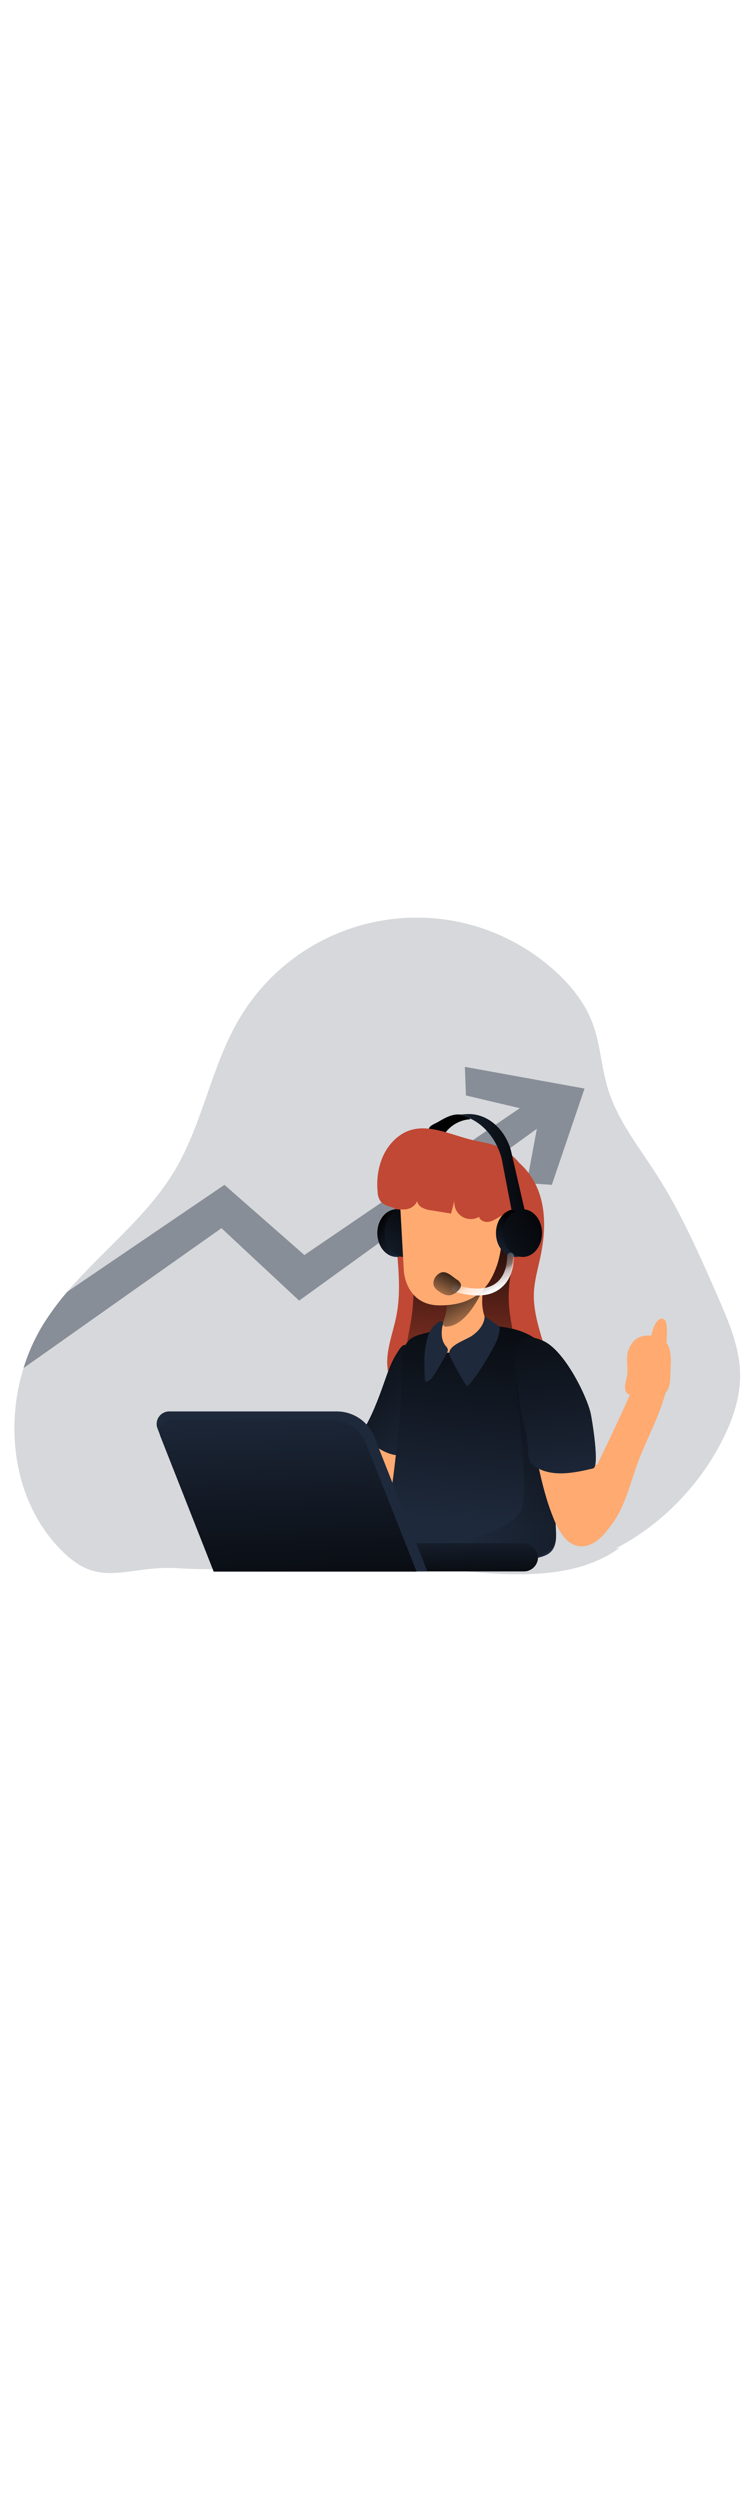 <svg id="_0364_customer_service_1" xmlns="http://www.w3.org/2000/svg" xmlns:xlink="http://www.w3.org/1999/xlink" viewBox="0 0 500 500" data-imageid="customer-service-1-12" imageName="Customer Service 1" class="illustrations_image" style="width: 151px;"><defs><style>.cls-1_customer-service-1-12{fill:url(#linear-gradient);}.cls-1_customer-service-1-12,.cls-2_customer-service-1-12,.cls-3_customer-service-1-12,.cls-4_customer-service-1-12,.cls-5_customer-service-1-12,.cls-6_customer-service-1-12,.cls-7_customer-service-1-12,.cls-8_customer-service-1-12,.cls-9_customer-service-1-12,.cls-10_customer-service-1-12,.cls-11_customer-service-1-12,.cls-12_customer-service-1-12,.cls-13_customer-service-1-12,.cls-14_customer-service-1-12,.cls-15_customer-service-1-12,.cls-16_customer-service-1-12,.cls-17_customer-service-1-12,.cls-18_customer-service-1-12,.cls-19_customer-service-1-12,.cls-20_customer-service-1-12,.cls-21_customer-service-1-12,.cls-22_customer-service-1-12{stroke-width:0px;}.cls-2_customer-service-1-12{opacity:.18;}.cls-2_customer-service-1-12,.cls-10_customer-service-1-12{isolation:isolate;}.cls-2_customer-service-1-12,.cls-10_customer-service-1-12,.cls-22_customer-service-1-12{fill:#68e1fd;}.cls-3_customer-service-1-12{fill:url(#linear-gradient-11-customer-service-1-12);}.cls-4_customer-service-1-12{fill:url(#linear-gradient-12-customer-service-1-12);}.cls-5_customer-service-1-12{fill:url(#linear-gradient-13-customer-service-1-12);}.cls-6_customer-service-1-12{fill:url(#linear-gradient-10-customer-service-1-12);}.cls-7_customer-service-1-12{fill:url(#linear-gradient-16-customer-service-1-12);}.cls-8_customer-service-1-12{fill:url(#linear-gradient-15-customer-service-1-12);}.cls-9_customer-service-1-12{fill:url(#linear-gradient-14-customer-service-1-12);}.cls-10_customer-service-1-12{opacity:.42;}.cls-11_customer-service-1-12{fill:url(#linear-gradient-4-customer-service-1-12);}.cls-12_customer-service-1-12{fill:url(#linear-gradient-2-customer-service-1-12);}.cls-13_customer-service-1-12{fill:url(#linear-gradient-3-customer-service-1-12);}.cls-14_customer-service-1-12{fill:url(#linear-gradient-8-customer-service-1-12);}.cls-15_customer-service-1-12{fill:url(#linear-gradient-9-customer-service-1-12);}.cls-16_customer-service-1-12{fill:url(#linear-gradient-7-customer-service-1-12);}.cls-17_customer-service-1-12{fill:url(#linear-gradient-5-customer-service-1-12);}.cls-18_customer-service-1-12{fill:url(#linear-gradient-6-customer-service-1-12);}.cls-20_customer-service-1-12{fill:#c14834;}.cls-21_customer-service-1-12{fill:#ffaa71;}</style><linearGradient id="linear-gradient-customer-service-1-12" x1="907.48" y1="3049.9" x2="929.22" y2="3058.9" gradientTransform="translate(-483.83 3362.98) scale(1 -1)" gradientUnits="userSpaceOnUse"><stop offset="0" stop-color="#000"/><stop offset=".09" stop-color="#000" stop-opacity=".82"/><stop offset="1" stop-color="#000" stop-opacity="0"/></linearGradient><linearGradient id="linear-gradient-2-customer-service-1-12" x1="220.16" y1="305.53" x2="289.23" y2="381.11" gradientUnits="userSpaceOnUse"><stop offset="0" stop-color="#000"/><stop offset=".12" stop-color="#000" stop-opacity=".75"/><stop offset="1" stop-color="#000" stop-opacity="0"/></linearGradient><linearGradient id="linear-gradient-3-customer-service-1-12" x1="793.88" y1="3134.34" x2="786.16" y2="2986.66" xlink:href="#linear-gradient-customer-service-1-12"/><linearGradient id="linear-gradient-4-customer-service-1-12" x1="327.74" y1="271.8" x2="312.76" y2="430.79" xlink:href="#linear-gradient-2-customer-service-1-12"/><linearGradient id="linear-gradient-5-customer-service-1-12" x1="524.61" y1="416.03" x2="309.59" y2="393.88" xlink:href="#linear-gradient-2-customer-service-1-12"/><linearGradient id="linear-gradient-6-customer-service-1-12" x1="782.46" y1="3089.96" x2="801.98" y2="3053.91" xlink:href="#linear-gradient-customer-service-1-12"/><linearGradient id="linear-gradient-7-customer-service-1-12" x1="722.41" y1="3134.87" x2="742.68" y2="3120.71" gradientTransform="translate(-471 3365.8) scale(1 -1)" xlink:href="#linear-gradient-customer-service-1-12"/><linearGradient id="linear-gradient-8-customer-service-1-12" x1="751.81" y1="3142.38" x2="714.47" y2="3098.93" gradientTransform="translate(-471 3365.8) scale(1 -1)" xlink:href="#linear-gradient-customer-service-1-12"/><linearGradient id="linear-gradient-9-customer-service-1-12" x1="815.93" y1="3132.79" x2="799.95" y2="3107.57" gradientTransform="translate(-471 3365.8) scale(1 -1)" xlink:href="#linear-gradient-customer-service-1-12"/><linearGradient id="linear-gradient-10-customer-service-1-12" x1="836.06" y1="3138.36" x2="748.84" y2="3085.9" gradientTransform="translate(-471 3365.8) scale(1 -1)" xlink:href="#linear-gradient-customer-service-1-12"/><linearGradient id="linear-gradient-11-customer-service-1-12" x1="834.83" y1="3173.35" x2="779.16" y2="3168.53" xlink:href="#linear-gradient-customer-service-1-12"/><linearGradient id="linear-gradient-12-customer-service-1-12" x1="357.63" y1="267.47" x2="374.57" y2="411.47" xlink:href="#linear-gradient-2-customer-service-1-12"/><linearGradient id="linear-gradient-13-customer-service-1-12" x1="798.16" y1="3109.59" x2="809.9" y2="3085.45" gradientTransform="translate(-483.83 3362.98) scale(1 -1)" gradientUnits="userSpaceOnUse"><stop offset=".02" stop-color="#fff" stop-opacity="0"/><stop offset=".58" stop-color="#fff" stop-opacity=".39"/><stop offset=".68" stop-color="#fff" stop-opacity=".68"/><stop offset="1" stop-color="#fff"/></linearGradient><linearGradient id="linear-gradient-14-customer-service-1-12" x1="785.77" y1="3102.35" x2="771.61" y2="3073.81" gradientTransform="translate(-483.83 3362.98) scale(1 -1)" gradientUnits="userSpaceOnUse"><stop offset="0" stop-color="#000"/><stop offset="1" stop-color="#000" stop-opacity="0"/></linearGradient><linearGradient id="linear-gradient-15-customer-service-1-12" x1="4189" y1="2891.34" x2="4189.86" y2="2930.39" gradientTransform="translate(4444.19 3362.98) rotate(-180)" xlink:href="#linear-gradient-2-customer-service-1-12"/><linearGradient id="linear-gradient-16-customer-service-1-12" x1="4250.35" y1="2867.24" x2="4256.14" y2="3013.98" gradientTransform="translate(4444.19 3362.98) rotate(-180)" xlink:href="#linear-gradient-2-customer-service-1-12"/></defs><g id="background_customer-service-1-12"><path class="cls-2_customer-service-1-12 targetColor" d="M490.14,333.63c-.08,15.69-5.73,30.86-13.05,44.78-15.49,29.31-40.37,54.4-69.68,69.4l3.06-.69c-47.96,35.38-130.64,5.94-190.13,9.28-33.96,1.91-67.92,6.59-101.85,4.36-33.93-2.23-51,13.59-75.71-9.79-32.24-30.55-40.42-80.17-27.2-122.79,3.25-10.59,7.87-20.71,13.75-30.09,4.59-7.18,9.68-14.02,15.24-20.47,23.2-27.23,52.83-49.54,71.17-80.34,18.67-31.36,24.17-69.18,42.8-100.57,38.48-64.83,122.22-86.19,187.05-47.71,7.95,4.72,15.39,10.23,22.23,16.45,10.43,9.51,19.38,20.69,24.4,33.82,5.39,14.07,5.95,29.49,10.35,43.89,6.4,20.98,20.55,38.55,32.37,57.04,16.22,25.37,28.35,53.1,40.42,80.69,7.37,16.84,14.88,34.33,14.79,52.75Z" style="fill: rgb(30, 41, 59);"/><path class="cls-10_customer-service-1-12 targetColor" d="M387.11,143.06l-21.66,63.77-16.63-1.09,6.72-36.03-157.43,113.8-51.45-47.98L15.58,328.18c3.25-10.59,7.87-20.71,13.75-30.09,4.59-7.18,9.68-14.02,15.24-20.47l104.05-70.78,52.96,46.47,142.66-97.24-35.67-8.43-.7-18.94,79.24,14.37Z" style="fill: rgb(30, 41, 59);"/></g><g id="character_customer-service-1-12"><path class="cls-21_customer-service-1-12" d="M431.61,305.56c.5-2.42,1.36-4.75,2.56-6.91.58-.97,1.31-1.83,2.18-2.56,1.27-.99,3.1-.76,4.09.51.23.29.4.63.5.98,1.16,4.48.79,9.34.38,14-.04,1.5-.35,2.99-.91,4.39-1.73,3.66-8.1,5.3-10.56,1.36-1.83-3.03.99-8.75,1.75-11.77Z"/><path class="cls-1_customer-service-1-12" d="M431.61,305.56c.5-2.42,1.36-4.75,2.56-6.91.29-.49.62-.96.99-1.39,1.29-1.48,3.54-1.64,5.02-.35.59.51.99,1.2,1.15,1.96.61,4.2.64,8.46.09,12.67-.04,1.5-.35,2.99-.91,4.39-1.73,3.66-8.1,5.3-10.56,1.36-1.92-2.98.9-8.7,1.66-11.72Z"/><path class="cls-21_customer-service-1-12" d="M224.4,427.44c-1.11,3.26-2.14,6.99-.49,10.01,1.1,1.68,2.59,3.08,4.34,4.08l15.74,10.68c3.02,2.05,6.22,4.17,9.85,4.44s7.74-2.03,8.05-5.67c.36-4.2-4.03-7.05-6.08-10.72-2.7-4.82-1.22-10.79.19-16.11,3.53-13.45,6.1-27.13,7.68-40.94-3.22-1.28-12.62-7.23-15.9-6.26-3.84,1.13-7.17,11.67-8.84,15.1-5.67,11.44-10.53,23.27-14.54,35.39Z"/><path class="cls-19_customer-service-1-12" d="M289.95,165.28c3.38-2.01,6.85-4.04,10.7-4.8,3.85-.75,8.25,0,10.89,2.92-6.6.38-12.69,3.66-16.63,8.96-.2.34-.51.6-.88.74-.31.03-.63-.02-.91-.17-1.59-.6-8.2-1.28-8.89-2.64-1.02-2.25,4.24-4.13,5.73-5.02Z"/><path class="cls-20_customer-service-1-12" d="M261.8,237.24c1.28,18.89,4.38,38.03.67,56.59-2.5,12.51-8.06,25.1-5.3,37.55,3.03,13.72,17.2,24.02,31.17,22.67,8.85-.86,16.77-5.66,25.24-8.37,7.12-2.28,14.64-3.08,22.08-2.34,6.67.67,13.88,2.44,19.69-.88,4.84-2.76,7.32-8.53,7.57-14.07.26-5.54-1.28-11.02-2.96-16.35-3.31-10.94-6.81-22.11-6.4-33.54.33-8.2,2.7-16.16,4.38-24.2,3.02-14.41,3.84-29.75-1.37-43.5-5.21-13.75-17.16-25.59-31.77-27.45-7.52-.92-15.19.79-22.69-.27-6.62-.93-12.79-3.99-19.31-5.32-2.27-.59-4.65-.57-6.91.06-7.86,2.73-11.59,19.72-12.95,26.73-2.09,10.71-1.98,21.79-1.16,32.68Z"/><path class="cls-22_customer-service-1-12 targetColor" d="M254.58,337.25c-4.07,11.59-8.41,23.22-14.94,33.64-.48.52-.44,1.33.08,1.81.06.06.13.11.2.15,6.58,5.76,13.68,11.76,22.33,13,.56.13,1.15.08,1.69-.14.5-.35.87-.86,1.06-1.45,5.51-12.79,7.45-26.78,7.28-40.62-.12-6.91-.67-13.81-1.64-20.65-.23-1.68-.36-9.06-1.8-9.92-2.21-1.28-4.63,3.22-5.58,4.66-4,5.91-6.32,12.78-8.68,19.53Z" style="fill: rgb(30, 41, 59);"/><path class="cls-12_customer-service-1-12" d="M254.58,337.25c-4.07,11.59-8.41,23.22-14.94,33.64-.48.52-.44,1.33.08,1.81.06.06.13.11.2.15,6.58,5.76,13.68,11.76,22.33,13,.56.13,1.15.08,1.69-.14.5-.35.87-.86,1.06-1.45,5.51-12.79,7.45-26.78,7.28-40.62-.12-6.91-.67-13.81-1.64-20.65-.23-1.68-.36-9.06-1.8-9.92-2.21-1.28-4.63,3.22-5.58,4.66-4,5.91-6.32,12.78-8.68,19.53Z"/><path class="cls-13_customer-service-1-12" d="M272.19,237.24c.92,18.89,3.08,38.03.47,56.59-1.77,12.51-5.69,25.1-3.75,37.55,2.15,13.72,12.13,24.02,21.98,22.67,6.23-.86,11.81-5.66,17.79-8.37,4.86-2.26,10.26-3.07,15.57-2.34,4.7.67,9.78,2.44,13.87-.88,3.4-2.76,5.12-8.53,5.35-14.07-.03-5.52-.73-11.01-2.09-16.35-2.34-10.94-4.81-22.11-4.48-33.54.23-8.2,1.89-16.16,3.08-24.2,2.12-14.41,2.67-29.75-.96-43.5s-12.1-25.59-22.4-27.45c-5.28-.92-10.7.79-15.98-.27-4.66-.93-8.96-3.99-13.61-5.32-1.57-.59-3.31-.57-4.86.06-5.54,2.73-8.16,19.72-9.12,26.73-1.28,10.84-1.57,21.78-.86,32.68Z"/><path class="cls-22_customer-service-1-12 targetColor" d="M316.3,300.21c8.41-.48,16.85.34,25.01,2.43,8.1,2.29,15.79,6.59,21.1,13.11,5.89,7.23,8.46,16.63,9.06,25.97.6,9.34-.64,18.6-1.57,27.88-2.19,21.72-2.76,43.58-1.73,65.38.26,5.22.35,11.12-3.33,14.84-2.32,2.35-5.68,3.3-8.89,4.07-26.56,6.4-55.35,7.51-80.51-3.15-6.4-2.71-12.79-6.49-15.96-12.65-3.43-6.7-2.32-14.71-1.22-22.16,3.36-22.72,5.78-45.56,7.25-68.5.65-10.16-.1-21.11,1.98-31.09,1.51-7.23,6.18-9.21,12.91-10.98,11.73-3.06,23.76-4.79,35.88-5.16Z" style="fill: rgb(30, 41, 59);"/><path class="cls-11_customer-service-1-12" d="M316.3,300.21c8.41-.48,16.85.34,25.01,2.43,8.1,2.29,15.79,6.59,21.1,13.11,5.89,7.23,8.46,16.63,9.06,25.97.6,9.34-.64,18.6-1.57,27.88-2.19,21.72-2.76,43.58-1.73,65.38.26,5.22.35,11.12-3.33,14.84-2.32,2.35-5.68,3.3-8.89,4.07-26.56,6.4-55.35,7.51-80.51-3.15-6.4-2.71-12.79-6.49-15.96-12.65-3.43-6.7-2.32-14.71-1.22-22.16,3.36-22.72,5.78-45.56,7.25-68.5.65-10.16-.1-21.11,1.98-31.09,1.51-7.23,6.18-9.21,12.91-10.98,11.73-3.06,23.76-4.79,35.88-5.16Z"/><path class="cls-17_customer-service-1-12" d="M341.32,338.12s8.42,62.36,4.85,81.25c-3.58,18.9-59.13,28.04-59.13,28.04,0,0,51.39,10.64,60.32,8.35,8.93-2.3,21.11-6.02,20.88-15.39-.23-9.36-9.27-83.48-9.27-83.48l-17.64-18.77Z"/><path class="cls-21_customer-service-1-12" d="M291.8,304.38c.38-1.88.87-3.73,1.46-5.55h0c1.28-4.21,2.88-8.32,2.71-12.79,0-.92-.08-1.87-.09-2.8-.07-1.69.18-3.37.75-4.96.93-2.05,2.38-3.82,4.22-5.12,4.07-3.15,15.94-9.05,18.28-1.28.37,1.37.55,2.78.52,4.2v.26c0,2.07-.27,4.2-.29,6.14-.26,4.88.62,9.75,2.56,14.24,3.44,7.17-35.95,39.19-30.13,7.68Z"/><path class="cls-18_customer-service-1-12" d="M319.78,276.11l-.12.28h0c-1.22,2.78-11.21,24.87-24.77,24.31,0,0-1.04.09-1.64-1.86h0c1.28-4.21,2.88-8.32,2.71-12.79,0-.92-.08-1.87-.09-2.8l23.79-7.11.12-.03Z"/><ellipse class="cls-22_customer-service-1-12 targetColor" cx="262.69" cy="238.8" rx="12.79" ry="15.78" style="fill: rgb(30, 41, 59);"/><ellipse class="cls-16_customer-service-1-12" cx="262.69" cy="238.8" rx="12.79" ry="15.78"/><ellipse class="cls-22_customer-service-1-12 targetColor" cx="267.59" cy="238.8" rx="12.79" ry="15.78" style="fill: rgb(30, 41, 59);"/><ellipse class="cls-14_customer-service-1-12" cx="267.59" cy="238.8" rx="12.79" ry="15.78"/><path class="cls-21_customer-service-1-12" d="M264.26,206.74l3.2,57.58s1.43,22.12,23.35,22.34c26.33.26,34.35-15.06,38.38-26.72s7.68-45.87,0-55.34c-7.68-9.47-50.51-31.69-64.93,2.14Z"/><path class="cls-20_customer-service-1-12" d="M259.57,178.76c-7.89,8.71-10.66,21.24-9.47,32.95.05,2.27.79,4.48,2.12,6.32,1.62,1.56,3.63,2.66,5.82,3.16,3.74,1.28,7.68,2.46,11.52,1.73s7.52-4.17,7.02-8.07c-1.14,2.24.13,5.12,2.15,6.58,2.15,1.32,4.58,2.12,7.09,2.33l12.9,2.1,2.25-8.7c-.8,5.96,3.37,11.44,9.33,12.25,2.4.32,4.85-.16,6.94-1.38.74,2.56,3.93,3.74,6.56,3.28,2.64-.46,4.91-2.09,7.23-3.43,6.62-3.88,14.28-5.61,21.92-4.95,2.7-17.91-9.05-36.96-26.29-42.57-4.25-1.38-8.69-2.01-13.04-3.01-18.55-4.26-38.09-16.2-54.06,1.43Z"/><ellipse class="cls-22_customer-service-1-12 targetColor" cx="341.26" cy="238.8" rx="12.79" ry="15.78" style="fill: rgb(30, 41, 59);"/><ellipse class="cls-15_customer-service-1-12" cx="341.26" cy="238.8" rx="12.79" ry="15.78"/><ellipse class="cls-22_customer-service-1-12 targetColor" cx="346.16" cy="238.8" rx="12.79" ry="15.78" style="fill: rgb(30, 41, 59);"/><ellipse class="cls-6_customer-service-1-12" cx="346.16" cy="238.8" rx="12.79" ry="15.78"/><path class="cls-22_customer-service-1-12 targetColor" d="M338.88,224.03l-6.64-34.55c-3.84-14.42-13.75-25.23-25.94-28.37l-2.81-.72,5.21-.37c13.08-.93,25.1,8.71,29.57,23.71l9.08,39.43-8.47.86Z" style="fill: rgb(30, 41, 59);"/><path class="cls-3_customer-service-1-12" d="M338.88,224.03l-6.64-34.55c-3.84-14.42-13.75-25.23-25.94-28.37l-2.81-.72,5.21-.37c13.08-.93,25.1,8.71,29.57,23.71l9.08,39.43-8.47.86Z"/><path class="cls-22_customer-service-1-12 targetColor" d="M309.54,340.28c6.23-6.58,10.81-14.52,15.35-22.38,2.75-4.8,5.58-9.8,5.96-15.35.09-.63,0-1.27-.28-1.84-.28-.39-.64-.72-1.05-.96l-8.56-5.86c-.15,5.26-3.93,9.78-8.24,12.79-4.59,3.24-17.61,6.78-14.84,13.5.68,1.79,10.93,20.91,11.66,20.1Z" style="fill: rgb(30, 41, 59);"/><path class="cls-22_customer-service-1-12 targetColor" d="M286.37,301.33c-1.77,2.55-3.02,5.42-3.7,8.44-2.15,8.51-1.74,17.43-1.28,26.19,0,.54.14,1.19.64,1.36.28.07.58.03.83-.1,1.96-1.04,3.56-2.64,4.61-4.59,3.14-4.78,6.01-9.72,8.61-14.82.31-.51.49-1.08.54-1.68-.16-.95-.64-1.82-1.36-2.47-2.85-3.45-3.03-7.68-2.5-12.04.17-1.36,1.5-3.84-.27-4.48-1.46-.54-5.45,3.26-6.13,4.18Z" style="fill: rgb(30, 41, 59);"/><path class="cls-21_customer-service-1-12" d="M373.33,386.85c-3.25,2.12-7.74.92-11.34.82-4.63-.14-6.59.26-5.57,4.93,2.56,11.66,5.31,23.03,9.79,34.16,1.64,4.46,3.88,8.67,6.67,12.53,2.16,3.06,5.25,5.34,8.8,6.51,4.59,1.28,9.58-.35,13.45-3.13s6.78-6.64,9.63-10.45c10.24-13.68,12.79-29.79,19.29-45.7,6.67-16.53,15.75-32.83,18.48-50.32.67-4.21,1.1-9.14-1.93-12.14-3.03-3.01-8.76-2.32-12.19.55-3.43,2.87-5.22,7.17-6.95,11.29-7.77,18.53-16.49,36.64-25.22,54.74-.22.66-.67,1.22-1.28,1.56-.66.18-1.37.03-1.92-.38-3.21-2.06-4.2-6.83-7.97-8.32-4.04-1.57-8.47,1.24-11.75,3.38Z"/><path class="cls-22_customer-service-1-12 targetColor" d="M392.85,394.61c-12.33,2.97-26.01,5.77-37.11-.31-1.9-.91-3.5-2.33-4.63-4.11-1.28-2.26-1.28-5.02-1.36-7.68-.54-12.01-5.12-23.5-6.21-35.48-1.65-18.86-8.88-47.93,16.17-36.86,13.84,6.12,28.47,35.51,31.44,47.83.83,3.66,6.15,35.54,1.69,36.61Z" style="fill: rgb(30, 41, 59);"/><path class="cls-4_customer-service-1-12" d="M392.85,394.61c-12.33,2.97-26.01,5.77-37.11-.31-1.9-.91-3.5-2.33-4.63-4.11-1.28-2.26-1.28-5.02-1.36-7.68-.54-12.01-5.12-23.5-6.21-35.48-1.65-18.86-8.88-47.93,16.17-36.86,13.84,6.12,28.47,35.51,31.44,47.83.83,3.66,6.15,35.54,1.69,36.61Z"/><path class="cls-21_customer-service-1-12" d="M420.35,309.68c-3.07,2.99-4.88,7.05-5.03,11.34-.24,3.97.6,7.96,0,11.89-.45,3.11-1.77,6.17-1.28,9.28.1.95.49,1.85,1.13,2.56.74.64,1.61,1.11,2.56,1.36,4.29,1.47,8.73,2.89,13.26,2.7s9.24-2.33,11.31-6.4c1.11-2.63,1.64-5.47,1.55-8.32l.29-7.78c.32-3.51.09-7.04-.69-10.48-.83-3.48-3.24-6.36-6.51-7.79-5.28-1.89-12.17-2.34-16.58,1.65Z"/><path class="cls-5_customer-service-1-12" d="M316.27,280.12c-5.15-.11-10.26-.97-15.16-2.56-1.24-.24-2.06-1.43-1.82-2.68.24-1.24,1.43-2.06,2.68-1.82.15.03.29.07.43.12,11.73,3.53,20.57,3.06,26.26-1.39,7.68-6.03,7.19-17.52,7.19-17.63-.07-1.26.89-2.33,2.14-2.4,0,0,.01,0,.02,0,1.26-.06,2.32.91,2.39,2.16,0,.58.61,14-8.96,21.47-3.93,3.17-9.02,4.73-15.16,4.73Z"/><path class="cls-9_customer-service-1-12" d="M302.3,269.43c1.31.65,2.33,1.76,2.88,3.11.51,1.94-1,3.84-2.56,5.12-1.33,1.2-2.96,2.01-4.72,2.33-2.56.31-5.04-1.07-7.18-2.56-1.2-.72-2.22-1.71-2.99-2.88-1.98-3.49.58-7.96,3.95-9.46,3.71-1.78,7.69,2.34,10.62,4.34Z"/><rect class="cls-22_customer-service-1-12 targetColor" x="153.3" y="444.11" width="202.98" height="18.72" rx="9.35" ry="9.35" style="fill: rgb(30, 41, 59);"/><rect class="cls-8_customer-service-1-12" x="153.3" y="444.11" width="202.98" height="18.72" rx="9.35" ry="9.35"/><path class="cls-22_customer-service-1-12 targetColor" d="M283.04,462.84h-141.42l-37.3-94.59c-1.68-4.27.42-9.1,4.69-10.78.95-.37,1.96-.57,2.98-.58h111.03c11,0,20.88,6.72,24.91,16.95l35.1,89Z" style="fill: rgb(30, 41, 59);"/><path class="cls-22_customer-service-1-12 targetColor" d="M275.88,462.95h-134.35l-35.42-89.87c-1.6-4.05.38-8.63,4.42-10.23.93-.37,1.92-.56,2.92-.55h105.41c10.44,0,19.82,6.38,23.66,16.1l33.36,84.56Z" style="fill: rgb(30, 41, 59);"/><path class="cls-7_customer-service-1-12" d="M275.88,462.95h-134.35l-35.42-89.87c-1.6-4.05.38-8.63,4.42-10.23.93-.37,1.92-.56,2.92-.55h105.41c10.44,0,19.82,6.38,23.66,16.1l33.36,84.56Z"/></g></svg>